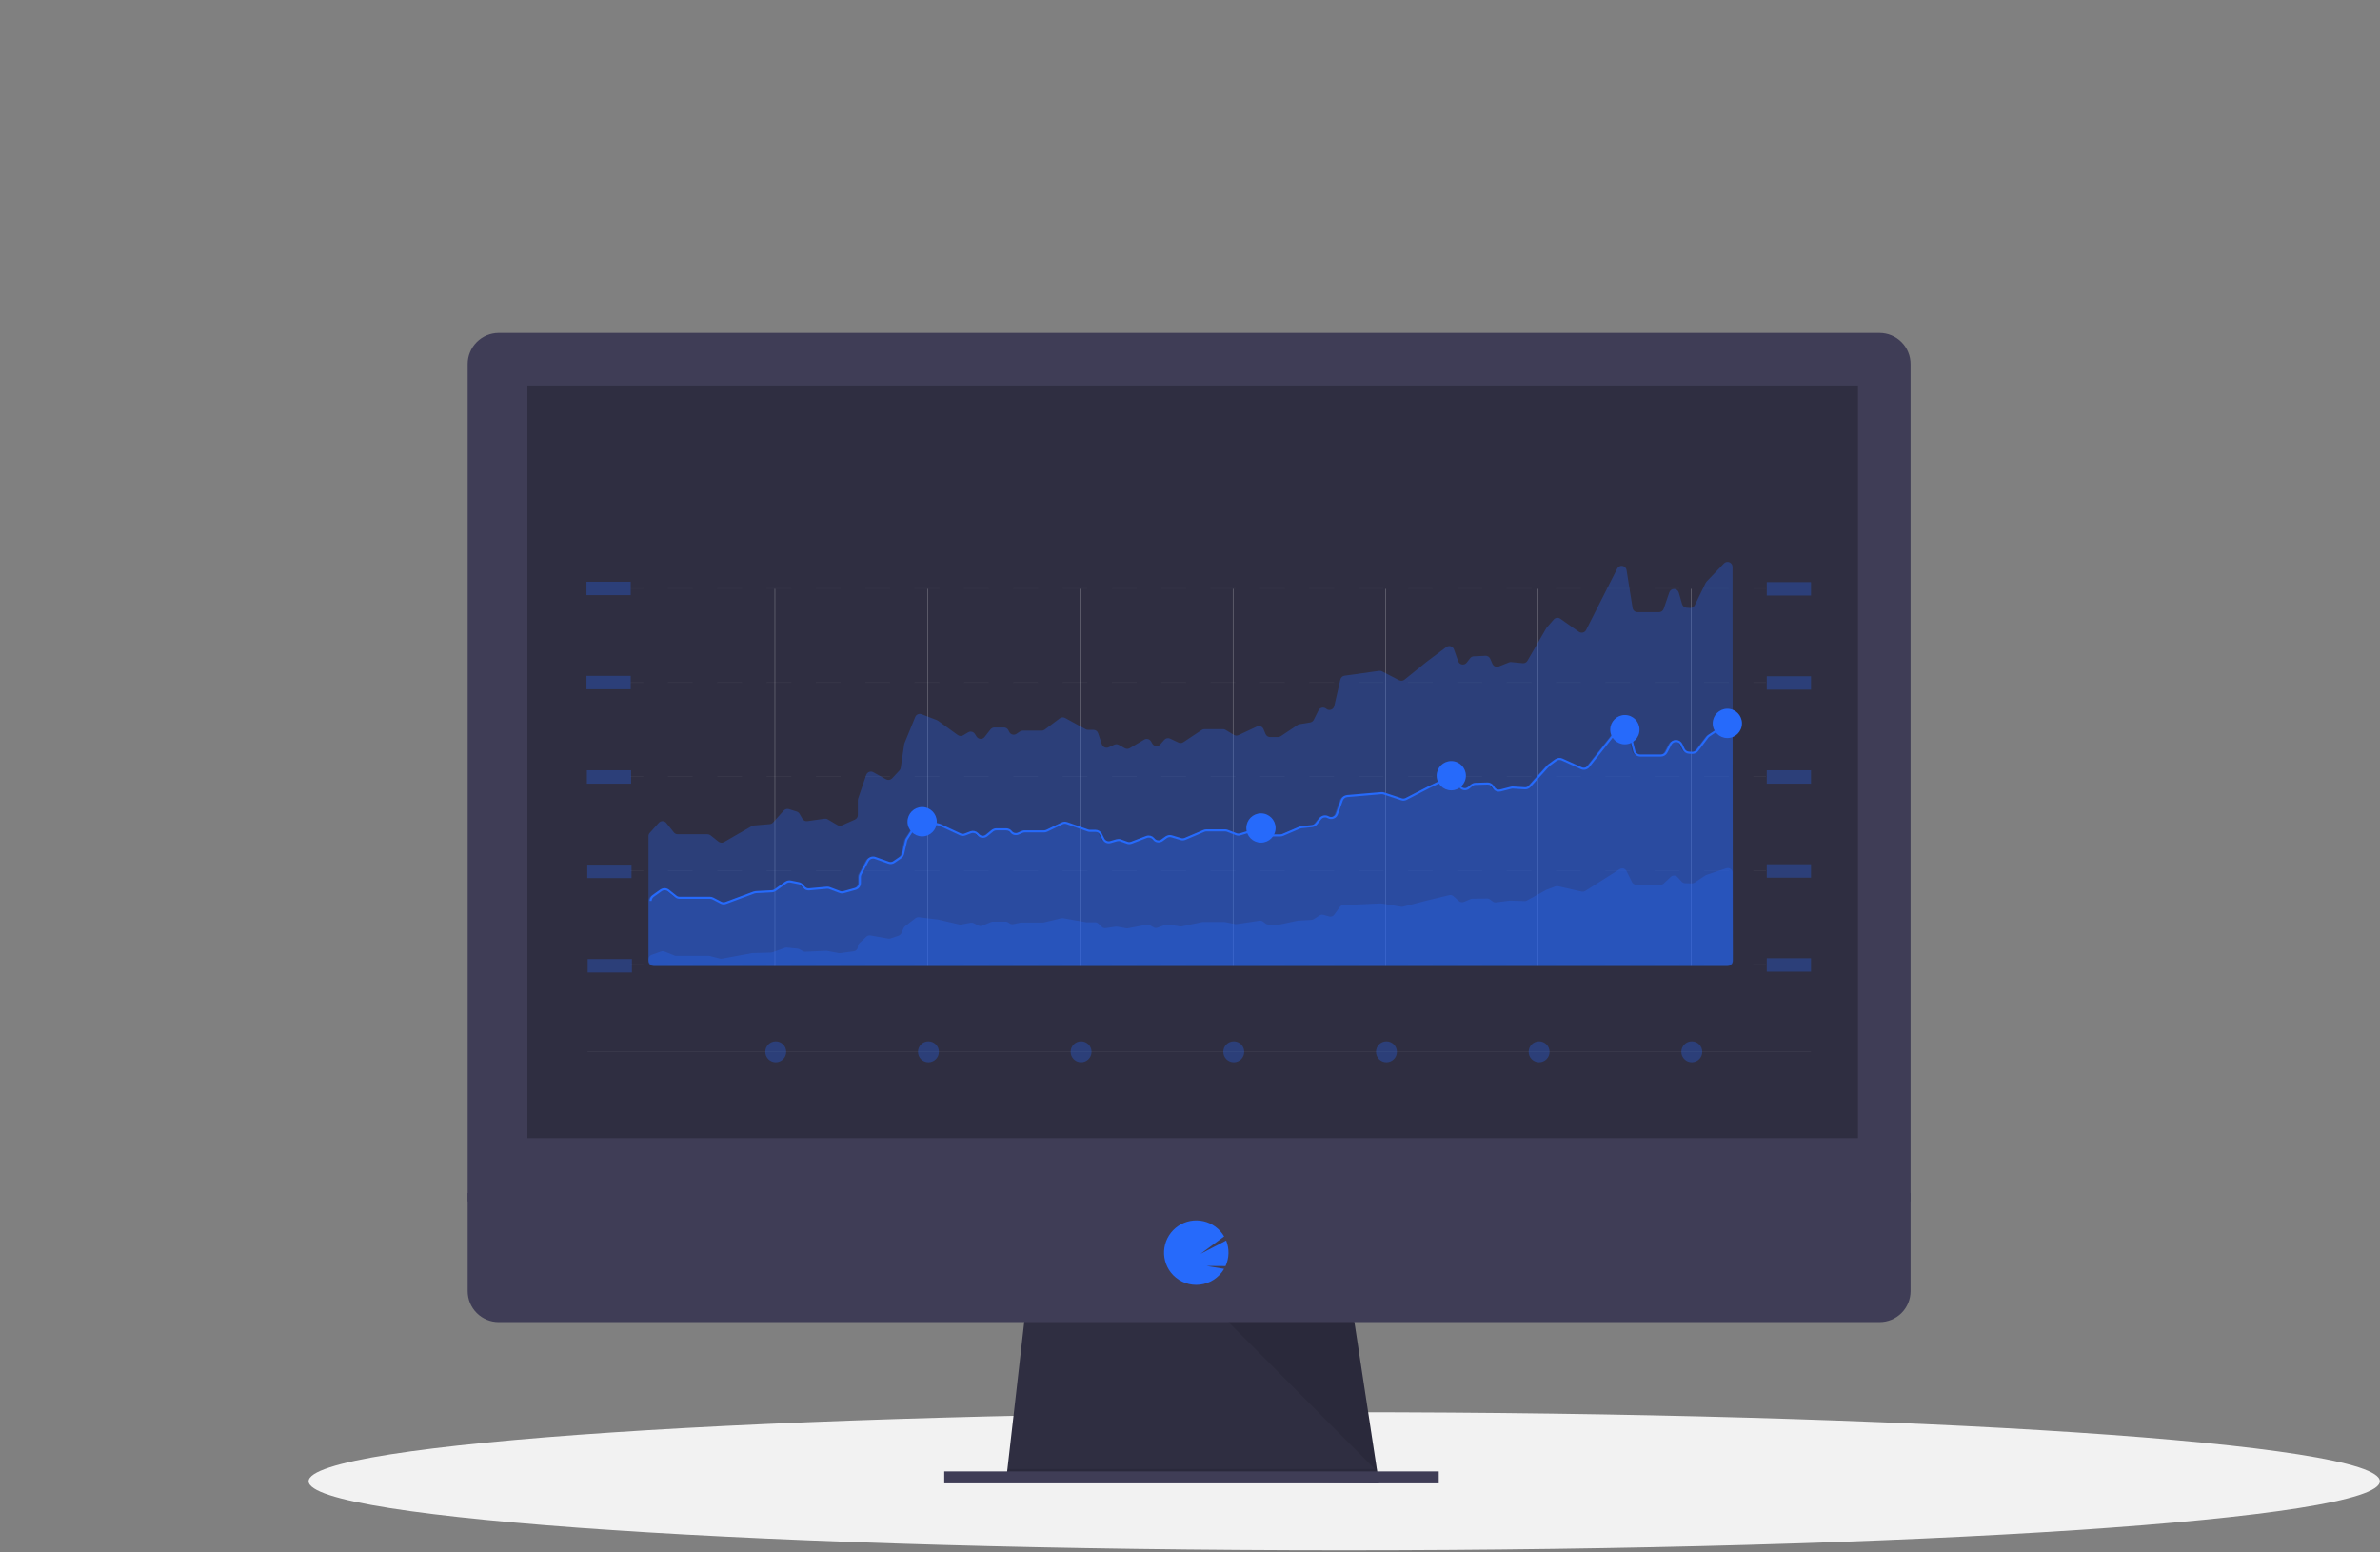 <svg width="1138" height="742" viewBox="0 0 1138 742" fill="none" xmlns="http://www.w3.org/2000/svg">
<rect x="0" y="0" width="1138" height="742" fill="#808080" stroke="none"/>
<g clip-path="url(#clip0)">
<path d="M642.75 741.16C916.23 741.16 1137.93 726.385 1137.93 708.16C1137.93 689.935 916.23 675.16 642.75 675.16C369.27 675.16 147.57 689.935 147.57 708.16C147.57 726.385 369.27 741.16 642.75 741.16Z" fill="#F2F2F2"/>
<path d="M659.38 709.16L481.19 706.88L481.71 702.31L490.33 626.92H646.82L658.33 702.31L659.21 708.02L659.38 709.16Z" fill="#2F2E41"/>
<path opacity="0.1" d="M659.21 708.02H570.28L481.19 706.88L481.71 702.31H658.33L659.21 708.02Z" fill="black"/>
<path d="M687.94 703.45H451.49V709.16H687.94V703.45Z" fill="#3F3D56"/>
<path d="M913.54 174.11C913.549 172.157 913.174 170.222 912.435 168.414C911.696 166.606 910.609 164.962 909.234 163.575C907.86 162.187 906.226 161.084 904.425 160.329C902.625 159.573 900.693 159.179 898.74 159.17H238.42C236.467 159.179 234.535 159.573 232.735 160.329C230.934 161.084 229.3 162.187 227.926 163.575C226.551 164.962 225.464 166.606 224.725 168.414C223.986 170.222 223.611 172.157 223.62 174.11V574.37H913.54V174.11Z" fill="#3F3D56"/>
<path d="M223.62 570.38V617.26C223.62 621.185 225.179 624.95 227.955 627.725C230.73 630.501 234.495 632.06 238.42 632.06H898.74C902.665 632.06 906.43 630.501 909.205 627.725C911.981 624.95 913.54 621.185 913.54 617.26V570.38H223.62Z" fill="#3F3D56"/>
<path d="M888.4 184.3H252.17V544.11H888.4V184.3Z" fill="#2F2E41"/>
<path d="M571.97 614.27C574.306 614.273 576.612 613.744 578.714 612.723C580.815 611.703 582.657 610.218 584.1 608.38C584.541 607.819 584.942 607.227 585.3 606.61L576.84 605.22L585.99 605.29C586.866 603.38 587.344 601.312 587.395 599.211C587.447 597.11 587.071 595.021 586.29 593.07L574.01 599.44L585.33 591.12C584.267 589.293 582.839 587.703 581.136 586.451C579.433 585.199 577.49 584.31 575.429 583.84C573.368 583.37 571.232 583.329 569.154 583.719C567.076 584.11 565.101 584.923 563.351 586.109C561.601 587.295 560.113 588.828 558.981 590.613C557.848 592.399 557.095 594.398 556.768 596.486C556.44 598.575 556.546 600.708 557.078 602.754C557.61 604.801 558.557 606.715 559.86 608.38V608.38C561.301 610.215 563.139 611.699 565.237 612.719C567.335 613.739 569.637 614.27 571.97 614.27Z" fill="#266AFB"/>
<path opacity="0.1" d="M587.42 632.06L658.51 703.45L647.6 632.06H587.42Z" fill="black"/>
<path opacity="0.3" d="M301.58 323.11H280.43V329.53H301.58V323.11Z" fill="#266AFB"/>
<path opacity="0.3" d="M865.93 323.3H844.78V329.72H865.93V323.3Z" fill="#266AFB"/>
<path opacity="0.3" d="M301.77 368.24H280.62V374.66H301.77V368.24Z" fill="#266AFB"/>
<path opacity="0.3" d="M301.96 413.37H280.81V419.79H301.96V413.37Z" fill="#266AFB"/>
<path opacity="0.3" d="M302.15 458.49H281V464.91H302.15V458.49Z" fill="#266AFB"/>
<g opacity="0.2">
<path opacity="0.2" d="M307.58 326.2H301.58V326.45H307.58V326.2Z" fill="#F2F2F2"/>
<path opacity="0.2" d="M826.61 326.45H814.82V326.2H826.61V326.45ZM803.02 326.45H791.23V326.2H803.02V326.45ZM779.43 326.45H767.63V326.2H779.43V326.45ZM755.84 326.45H744.04V326.2H755.84V326.45ZM732.25 326.45H720.45V326.2H732.25V326.45ZM708.65 326.45H696.86V326.2H708.65V326.45ZM685.06 326.45H673.26V326.2H685.06V326.45ZM661.47 326.45H649.67V326.2H661.47V326.45ZM637.88 326.45H626.08V326.2H637.88V326.45ZM614.28 326.45H602.49V326.2H614.28V326.45ZM590.69 326.45H578.89V326.2H590.69V326.45ZM567.1 326.45H555.3V326.2H567.1V326.45ZM543.51 326.45H531.71V326.2H543.51V326.45ZM519.91 326.45H508.12V326.2H519.91V326.45ZM496.32 326.45H484.53V326.2H496.32V326.45ZM472.73 326.45H460.97V326.2H472.77L472.73 326.45ZM449.14 326.45H437.34V326.2H449.14V326.45ZM425.54 326.45H413.75V326.2H425.54V326.45ZM401.95 326.45H390.16V326.2H401.97L401.95 326.45ZM378.36 326.45H366.56V326.2H378.36V326.45ZM354.77 326.45H342.97V326.2H354.77V326.45ZM331.17 326.45H319.38V326.2H331.17V326.45Z" fill="#F2F2F2"/>
<path opacity="0.2" d="M844.41 326.2H838.41V326.45H844.41V326.2Z" fill="#F2F2F2"/>
<path opacity="0.2" d="M307.58 326.2H301.58V326.45H307.58V326.2Z" fill="#F2F2F2"/>
<path opacity="0.2" d="M826.61 326.45H814.82V326.2H826.61V326.45ZM803.02 326.45H791.23V326.2H803.02V326.45ZM779.43 326.45H767.63V326.2H779.43V326.45ZM755.84 326.45H744.04V326.2H755.84V326.45ZM732.25 326.45H720.45V326.2H732.25V326.45ZM708.65 326.45H696.86V326.2H708.65V326.45ZM685.06 326.45H673.26V326.2H685.06V326.45ZM661.47 326.45H649.67V326.2H661.47V326.45ZM637.88 326.45H626.08V326.2H637.88V326.45ZM614.28 326.45H602.49V326.2H614.28V326.45ZM590.69 326.45H578.89V326.2H590.69V326.45ZM567.1 326.45H555.3V326.2H567.1V326.45ZM543.51 326.45H531.71V326.2H543.51V326.45ZM519.91 326.45H508.12V326.2H519.91V326.45ZM496.32 326.45H484.53V326.2H496.32V326.45ZM472.73 326.45H460.97V326.2H472.77L472.73 326.45ZM449.14 326.45H437.34V326.2H449.14V326.45ZM425.54 326.45H413.75V326.2H425.54V326.45ZM401.95 326.45H390.16V326.2H401.97L401.95 326.45ZM378.36 326.45H366.56V326.2H378.36V326.45ZM354.77 326.45H342.97V326.2H354.77V326.45ZM331.17 326.45H319.38V326.2H331.17V326.45Z" fill="#F2F2F2"/>
<path opacity="0.2" d="M844.41 326.2H838.41V326.45H844.41V326.2Z" fill="#F2F2F2"/>
</g>
<path opacity="0.3" d="M301.58 278.11H280.43V284.53H301.58V278.11Z" fill="#266AFB"/>
<path opacity="0.3" d="M865.93 278.3H844.78V284.72H865.93V278.3Z" fill="#266AFB"/>
<g opacity="0.2">
<path opacity="0.2" d="M307.58 281.2H301.58V281.45H307.58V281.2Z" fill="#F2F2F2"/>
<path opacity="0.2" d="M826.61 281.45H814.82V281.2H826.61V281.45ZM803.02 281.45H791.23V281.2H803.02V281.45ZM779.43 281.45H767.63V281.2H779.43V281.45ZM755.84 281.45H744.04V281.2H755.84V281.45ZM732.25 281.45H720.45V281.2H732.25V281.45ZM708.65 281.45H696.86V281.2H708.65V281.45ZM685.06 281.45H673.26V281.2H685.06V281.45ZM661.47 281.45H649.67V281.2H661.47V281.45ZM637.88 281.45H626.08V281.2H637.88V281.45ZM614.28 281.45H602.49V281.2H614.28V281.45ZM590.69 281.45H578.89V281.2H590.69V281.45ZM567.1 281.45H555.3V281.2H567.1V281.45ZM543.51 281.45H531.71V281.2H543.51V281.45ZM519.91 281.45H508.12V281.2H519.91V281.45ZM496.32 281.45H484.53V281.2H496.32V281.45ZM472.73 281.45H460.97V281.2H472.77L472.73 281.45ZM449.14 281.45H437.34V281.2H449.14V281.45ZM425.54 281.45H413.75V281.2H425.54V281.45ZM401.95 281.45H390.16V281.2H401.97L401.95 281.45ZM378.36 281.45H366.56V281.2H378.36V281.45ZM354.77 281.45H342.97V281.2H354.77V281.45ZM331.17 281.45H319.38V281.2H331.17V281.45Z" fill="#F2F2F2"/>
<path opacity="0.2" d="M844.41 281.2H838.41V281.45H844.41V281.2Z" fill="#F2F2F2"/>
</g>
<path opacity="0.3" d="M865.93 368.24H844.78V374.66H865.93V368.24Z" fill="#266AFB"/>
<g opacity="0.2">
<path opacity="0.2" d="M307.58 371.14H301.58V371.39H307.58V371.14Z" fill="#F2F2F2"/>
<path opacity="0.2" d="M826.61 371.38H814.82V371.13H826.61V371.38ZM803.02 371.38H791.23V371.13H803.02V371.38ZM779.43 371.38H767.63V371.13H779.43V371.38ZM755.84 371.38H744.04V371.13H755.84V371.38ZM732.25 371.38H720.45V371.13H732.25V371.38ZM708.65 371.38H696.86V371.13H708.65V371.38ZM685.06 371.38H673.26V371.13H685.06V371.38ZM661.47 371.38H649.67V371.13H661.47V371.38ZM637.88 371.38H626.08V371.13H637.88V371.38ZM614.28 371.38H602.49V371.13H614.28V371.38ZM590.69 371.38H578.89V371.13H590.69V371.38ZM567.1 371.38H555.3V371.13H567.1V371.38ZM543.51 371.38H531.71V371.13H543.51V371.38ZM519.91 371.38H508.12V371.13H519.91V371.38ZM496.32 371.38H484.53V371.13H496.32V371.38ZM472.73 371.38H460.97V371.13H472.77L472.73 371.38ZM449.14 371.38H437.34V371.13H449.14V371.38ZM425.54 371.38H413.75V371.13H425.54V371.38ZM401.95 371.38H390.16V371.13H401.97L401.95 371.38ZM378.36 371.38H366.56V371.13H378.36V371.38ZM354.77 371.38H342.97V371.13H354.77V371.38ZM331.17 371.38H319.38V371.13H331.17V371.38Z" fill="#F2F2F2"/>
<path opacity="0.2" d="M844.41 371.14H838.41V371.39H844.41V371.14Z" fill="#F2F2F2"/>
<path opacity="0.2" d="M307.58 371.14H301.58V371.39H307.58V371.14Z" fill="#F2F2F2"/>
<path opacity="0.2" d="M826.61 371.38H814.82V371.13H826.61V371.38ZM803.02 371.38H791.23V371.13H803.02V371.38ZM779.43 371.38H767.63V371.13H779.43V371.38ZM755.84 371.38H744.04V371.13H755.84V371.38ZM732.25 371.38H720.45V371.13H732.25V371.38ZM708.65 371.38H696.86V371.13H708.65V371.38ZM685.06 371.38H673.26V371.13H685.06V371.38ZM661.47 371.38H649.67V371.13H661.47V371.38ZM637.88 371.38H626.08V371.13H637.88V371.38ZM614.28 371.38H602.49V371.13H614.28V371.38ZM590.69 371.38H578.89V371.13H590.69V371.38ZM567.1 371.38H555.3V371.13H567.1V371.38ZM543.51 371.38H531.71V371.13H543.51V371.38ZM519.91 371.38H508.12V371.13H519.91V371.38ZM496.32 371.38H484.53V371.13H496.32V371.38ZM472.73 371.38H460.97V371.13H472.77L472.73 371.38ZM449.14 371.38H437.34V371.13H449.14V371.38ZM425.54 371.38H413.75V371.13H425.54V371.38ZM401.95 371.38H390.16V371.13H401.97L401.95 371.38ZM378.36 371.38H366.56V371.13H378.36V371.38ZM354.77 371.38H342.97V371.13H354.77V371.38ZM331.17 371.38H319.38V371.13H331.17V371.38Z" fill="#F2F2F2"/>
<path opacity="0.2" d="M844.41 371.14H838.41V371.39H844.41V371.14Z" fill="#F2F2F2"/>
</g>
<path opacity="0.3" d="M865.93 413.18H844.78V419.6H865.93V413.18Z" fill="#266AFB"/>
<g opacity="0.2">
<path opacity="0.2" d="M307.58 416.07H301.58V416.32H307.58V416.07Z" fill="#F2F2F2"/>
<path opacity="0.2" d="M826.61 416.32H814.82V416.07H826.61V416.32ZM803.02 416.32H791.23V416.07H803.02V416.32ZM779.43 416.32H767.63V416.07H779.43V416.32ZM755.84 416.32H744.04V416.07H755.84V416.32ZM732.25 416.32H720.45V416.07H732.25V416.32ZM708.65 416.32H696.86V416.07H708.65V416.32ZM685.06 416.32H673.26V416.07H685.06V416.32ZM661.47 416.32H649.67V416.07H661.47V416.32ZM637.88 416.32H626.08V416.07H637.88V416.32ZM614.28 416.32H602.49V416.07H614.28V416.32ZM590.69 416.32H578.89V416.07H590.69V416.32ZM567.1 416.32H555.3V416.07H567.1V416.32ZM543.51 416.32H531.71V416.07H543.51V416.32ZM519.91 416.32H508.12V416.07H519.91V416.32ZM496.32 416.32H484.53V416.07H496.32V416.32ZM472.73 416.32H460.97V416.07H472.77L472.73 416.32ZM449.14 416.32H437.34V416.07H449.14V416.32ZM425.54 416.32H413.75V416.07H425.54V416.32ZM401.95 416.32H390.16V416.07H401.97L401.95 416.32ZM378.36 416.32H366.56V416.07H378.36V416.32ZM354.77 416.32H342.97V416.07H354.77V416.32ZM331.17 416.32H319.38V416.07H331.17V416.32Z" fill="#F2F2F2"/>
<path opacity="0.2" d="M844.41 416.07H838.41V416.32H844.41V416.07Z" fill="#F2F2F2"/>
<path opacity="0.2" d="M307.58 416.07H301.58V416.32H307.58V416.07Z" fill="#F2F2F2"/>
<path opacity="0.2" d="M826.61 416.32H814.82V416.07H826.61V416.32ZM803.02 416.32H791.23V416.07H803.02V416.32ZM779.43 416.32H767.63V416.07H779.43V416.32ZM755.84 416.32H744.04V416.07H755.84V416.32ZM732.25 416.32H720.45V416.07H732.25V416.32ZM708.65 416.32H696.86V416.07H708.65V416.32ZM685.06 416.32H673.26V416.07H685.06V416.32ZM661.47 416.32H649.67V416.07H661.47V416.32ZM637.88 416.32H626.08V416.07H637.88V416.32ZM614.28 416.32H602.49V416.07H614.28V416.32ZM590.69 416.32H578.89V416.07H590.69V416.32ZM567.1 416.32H555.3V416.07H567.1V416.32ZM543.51 416.32H531.71V416.07H543.51V416.32ZM519.91 416.32H508.12V416.07H519.91V416.32ZM496.32 416.32H484.53V416.07H496.32V416.32ZM472.73 416.32H460.97V416.07H472.77L472.73 416.32ZM449.14 416.32H437.34V416.07H449.14V416.32ZM425.54 416.32H413.75V416.07H425.54V416.32ZM401.95 416.32H390.16V416.07H401.97L401.95 416.32ZM378.36 416.32H366.56V416.07H378.36V416.32ZM354.77 416.32H342.97V416.07H354.77V416.32ZM331.17 416.32H319.38V416.07H331.17V416.32Z" fill="#F2F2F2"/>
<path opacity="0.2" d="M844.41 416.07H838.41V416.32H844.41V416.07Z" fill="#F2F2F2"/>
</g>
<path opacity="0.3" d="M865.93 458.11H844.78V464.53H865.93V458.11Z" fill="#266AFB"/>
<g opacity="0.2">
<path opacity="0.2" d="M307.58 461.01H301.58V461.26H307.58V461.01Z" fill="#F2F2F2"/>
<path opacity="0.2" d="M826.61 461.26H814.82V461.01H826.61V461.26ZM803.02 461.26H791.23V461.01H803.02V461.26ZM779.43 461.26H767.63V461.01H779.43V461.26ZM755.84 461.26H744.04V461.01H755.84V461.26ZM732.25 461.26H720.45V461.01H732.25V461.26ZM708.65 461.26H696.86V461.01H708.65V461.26ZM685.06 461.26H673.26V461.01H685.06V461.26ZM661.47 461.26H649.67V461.01H661.47V461.26ZM637.88 461.26H626.08V461.01H637.88V461.26ZM614.28 461.26H602.49V461.01H614.28V461.26ZM590.69 461.26H578.89V461.01H590.69V461.26ZM567.1 461.26H555.3V461.01H567.1V461.26ZM543.51 461.26H531.71V461.01H543.51V461.26ZM519.91 461.26H508.12V461.01H519.91V461.26ZM496.32 461.26H484.53V461.01H496.32V461.26ZM472.73 461.26H460.97V461.01H472.77L472.73 461.26ZM449.14 461.26H437.34V461.01H449.14V461.26ZM425.54 461.26H413.75V461.01H425.54V461.26ZM401.95 461.26H390.16V461.01H401.97L401.95 461.26ZM378.36 461.26H366.56V461.01H378.36V461.26ZM354.77 461.26H342.97V461.01H354.77V461.26ZM331.17 461.26H319.38V461.01H331.17V461.26Z" fill="#F2F2F2"/>
<path opacity="0.2" d="M844.41 461.01H838.41V461.26H844.41V461.01Z" fill="#F2F2F2"/>
<path opacity="0.2" d="M307.58 461.01H301.58V461.26H307.58V461.01Z" fill="#F2F2F2"/>
<path opacity="0.2" d="M826.61 461.26H814.82V461.01H826.61V461.26ZM803.02 461.26H791.23V461.01H803.02V461.26ZM779.43 461.26H767.63V461.01H779.43V461.26ZM755.84 461.26H744.04V461.01H755.84V461.26ZM732.25 461.26H720.45V461.01H732.25V461.26ZM708.65 461.26H696.86V461.01H708.65V461.26ZM685.06 461.26H673.26V461.01H685.06V461.26ZM661.47 461.26H649.67V461.01H661.47V461.26ZM637.88 461.26H626.08V461.01H637.88V461.26ZM614.28 461.26H602.49V461.01H614.28V461.26ZM590.69 461.26H578.89V461.01H590.69V461.26ZM567.1 461.26H555.3V461.01H567.1V461.26ZM543.51 461.26H531.71V461.01H543.51V461.26ZM519.91 461.26H508.12V461.01H519.91V461.26ZM496.32 461.26H484.53V461.01H496.32V461.26ZM472.73 461.26H460.97V461.01H472.77L472.73 461.26ZM449.14 461.26H437.34V461.01H449.14V461.26ZM425.54 461.26H413.75V461.01H425.54V461.26ZM401.95 461.26H390.16V461.01H401.97L401.95 461.26ZM378.36 461.26H366.56V461.01H378.36V461.26ZM354.77 461.26H342.97V461.01H354.77V461.26ZM331.17 461.26H319.38V461.01H331.17V461.26Z" fill="#F2F2F2"/>
<path opacity="0.2" d="M844.41 461.01H838.41V461.26H844.41V461.01Z" fill="#F2F2F2"/>
</g>
<path d="M370.53 281.51V461.7" stroke="#F2F2F2" stroke-width="0.1" stroke-miterlimit="10"/>
<path d="M443.53 281.51V461.7" stroke="#F2F2F2" stroke-width="0.1" stroke-miterlimit="10"/>
<path d="M516.53 281.51V461.7" stroke="#F2F2F2" stroke-width="0.1" stroke-miterlimit="10"/>
<path d="M589.53 281.51V461.7" stroke="#F2F2F2" stroke-width="0.1" stroke-miterlimit="10"/>
<path d="M662.53 281.51V461.7" stroke="#F2F2F2" stroke-width="0.1" stroke-miterlimit="10"/>
<path d="M735.53 281.51V461.7" stroke="#F2F2F2" stroke-width="0.1" stroke-miterlimit="10"/>
<path d="M808.53 281.51V461.7" stroke="#F2F2F2" stroke-width="0.1" stroke-miterlimit="10"/>
<path opacity="0.3" d="M824.32 269.35L815.97 278.05C815.801 278.232 815.66 278.437 815.55 278.66L810.37 289.33C810.164 289.759 809.833 290.115 809.421 290.352C809.009 290.59 808.534 290.697 808.06 290.66L806.4 290.53C805.918 290.496 805.458 290.314 805.083 290.01C804.707 289.706 804.434 289.294 804.3 288.83L802.7 283.29C802.56 282.805 802.27 282.378 801.871 282.07C801.471 281.762 800.984 281.589 800.48 281.577C799.976 281.565 799.481 281.714 799.068 282.002C798.654 282.29 798.343 282.703 798.18 283.18L795.49 291.06C795.331 291.53 795.028 291.939 794.624 292.227C794.221 292.516 793.736 292.671 793.24 292.67H782.97C782.406 292.668 781.862 292.465 781.433 292.099C781.005 291.733 780.72 291.226 780.63 290.67L777.73 272.52C777.653 272.024 777.42 271.565 777.065 271.209C776.71 270.853 776.252 270.62 775.756 270.542C775.259 270.464 774.751 270.546 774.304 270.776C773.858 271.005 773.495 271.371 773.27 271.82L758.4 301.17C758.247 301.474 758.03 301.741 757.764 301.954C757.498 302.166 757.189 302.319 756.859 302.401C756.529 302.484 756.185 302.494 755.85 302.432C755.516 302.37 755.198 302.236 754.92 302.04L746.08 295.8C745.598 295.461 745.007 295.313 744.422 295.383C743.837 295.453 743.299 295.737 742.91 296.18L739.56 300.05C739.461 300.164 739.374 300.288 739.3 300.42L730.36 315.89C730.133 316.286 729.796 316.608 729.389 316.816C728.983 317.024 728.524 317.109 728.07 317.06L722.62 316.52C722.239 316.483 721.855 316.538 721.5 316.68L716.62 318.63C716.055 318.843 715.43 318.833 714.872 318.6C714.314 318.368 713.867 317.931 713.62 317.38L712.55 314.93C712.357 314.491 712.036 314.121 711.629 313.868C711.223 313.614 710.749 313.49 710.27 313.51L704.69 313.77C704.345 313.785 704.007 313.876 703.701 314.036C703.395 314.197 703.128 314.424 702.92 314.7L701.34 316.76C701.08 317.1 700.733 317.363 700.336 317.521C699.938 317.68 699.505 317.728 699.083 317.66C698.661 317.592 698.264 317.411 697.936 317.137C697.608 316.862 697.361 316.504 697.22 316.1L695.22 310.45C695.097 310.098 694.892 309.781 694.623 309.523C694.354 309.266 694.028 309.075 693.672 308.967C693.315 308.859 692.938 308.836 692.571 308.901C692.204 308.966 691.858 309.116 691.56 309.34L682.06 316.46L671.56 324.93C671.201 325.218 670.766 325.396 670.309 325.442C669.851 325.488 669.389 325.401 668.98 325.19L660.83 320.96C660.393 320.736 659.897 320.652 659.41 320.72L642.9 323.03C642.421 323.095 641.974 323.303 641.616 323.628C641.259 323.953 641.009 324.379 640.9 324.85L637.97 337.58C637.879 337.977 637.686 338.344 637.412 338.645C637.137 338.946 636.79 339.172 636.403 339.299C636.016 339.427 635.602 339.453 635.202 339.374C634.803 339.295 634.43 339.115 634.12 338.85V338.85C633.846 338.616 633.522 338.447 633.173 338.357C632.824 338.266 632.459 338.256 632.105 338.328C631.752 338.399 631.419 338.55 631.132 338.768C630.846 338.987 630.612 339.268 630.45 339.59L628.2 344.1C628.031 344.433 627.787 344.723 627.487 344.945C627.186 345.167 626.838 345.316 626.47 345.38L621.36 346.23C621.031 346.287 620.717 346.413 620.44 346.6L612.39 351.96C612.003 352.22 611.547 352.36 611.08 352.36H607.31C606.847 352.361 606.393 352.226 606.006 351.972C605.618 351.718 605.314 351.355 605.13 350.93L604.13 348.54C604.003 348.25 603.819 347.989 603.589 347.772C603.359 347.554 603.087 347.385 602.791 347.274C602.495 347.163 602.179 347.113 601.863 347.126C601.547 347.139 601.236 347.215 600.95 347.35L592.21 351.44C591.858 351.605 591.47 351.682 591.081 351.663C590.693 351.644 590.314 351.529 589.98 351.33L585.98 348.92C585.611 348.699 585.19 348.582 584.76 348.58H575.93C575.464 348.581 575.008 348.721 574.62 348.98L565.81 354.83C565.471 355.055 565.079 355.189 564.672 355.219C564.266 355.249 563.859 355.173 563.49 355L559.49 353.11C559.024 352.892 558.5 352.832 557.996 352.938C557.493 353.045 557.038 353.312 556.7 353.7L554.8 355.87C554.551 356.157 554.237 356.381 553.884 356.521C553.531 356.661 553.149 356.713 552.771 356.674C552.393 356.635 552.03 356.505 551.713 356.295C551.396 356.086 551.134 355.802 550.95 355.47L550.38 354.47C550.225 354.194 550.017 353.951 549.767 353.757C549.518 353.562 549.231 353.42 548.926 353.338C548.62 353.256 548.301 353.236 547.987 353.279C547.674 353.322 547.372 353.428 547.1 353.59L540.17 357.7C539.811 357.906 539.404 358.015 538.99 358.015C538.576 358.015 538.169 357.906 537.81 357.7L534.95 356.11C534.627 355.928 534.266 355.825 533.896 355.81C533.526 355.794 533.157 355.866 532.82 356.02L530.1 357.26C529.794 357.397 529.463 357.468 529.128 357.469C528.792 357.47 528.461 357.4 528.154 357.264C527.848 357.128 527.573 356.93 527.348 356.681C527.124 356.432 526.954 356.139 526.85 355.82L525.09 350.58C524.94 350.099 524.639 349.679 524.232 349.382C523.825 349.085 523.334 348.926 522.83 348.93H520.27C519.867 348.932 519.471 348.828 519.12 348.63L509.29 343.24C508.89 343.024 508.436 342.927 507.982 342.96C507.528 342.994 507.094 343.157 506.73 343.43L499.52 348.83C499.11 349.137 498.612 349.302 498.1 349.3H489.03C488.563 349.3 488.107 349.44 487.72 349.7L486.02 350.83C485.74 351.017 485.424 351.143 485.092 351.199C484.76 351.254 484.42 351.239 484.094 351.153C483.769 351.066 483.465 350.912 483.204 350.699C482.943 350.487 482.73 350.221 482.58 349.92L482.17 349.11C481.975 348.714 481.674 348.38 481.299 348.147C480.924 347.913 480.491 347.79 480.05 347.79H475.5C475.139 347.791 474.783 347.874 474.458 348.033C474.134 348.193 473.851 348.424 473.63 348.71L470.81 352.32C470.576 352.619 470.274 352.858 469.929 353.016C469.583 353.174 469.205 353.247 468.826 353.229C468.446 353.21 468.077 353.1 467.749 352.909C467.421 352.718 467.143 352.451 466.94 352.13L466.14 350.88C465.81 350.356 465.288 349.983 464.685 349.841C464.083 349.699 463.449 349.799 462.92 350.12L460.58 351.52C460.182 351.758 459.722 351.875 459.259 351.855C458.795 351.836 458.347 351.681 457.97 351.41L448.54 344.58C448.371 344.461 448.19 344.36 448 344.28L440.63 341.45C440.056 341.241 439.424 341.262 438.865 341.508C438.306 341.754 437.864 342.206 437.63 342.77L432.5 355.27C432.426 355.446 432.375 355.631 432.35 355.82L430.69 367.08C430.617 367.556 430.4 367.999 430.07 368.35L426.56 372.12C426.196 372.504 425.715 372.757 425.192 372.839C424.669 372.92 424.134 372.826 423.67 372.57L417.58 369.19C417.277 369.02 416.94 368.919 416.594 368.894C416.248 368.869 415.9 368.92 415.576 369.044C415.251 369.168 414.958 369.362 414.717 369.612C414.476 369.862 414.293 370.161 414.18 370.49L410.32 381.78C410.233 382.027 410.189 382.288 410.19 382.55V389.67C410.189 390.132 410.053 390.583 409.799 390.968C409.545 391.354 409.184 391.657 408.76 391.84L402.57 394.58C402.226 394.728 401.852 394.793 401.478 394.768C401.104 394.744 400.742 394.632 400.42 394.44L395.76 391.7C395.296 391.428 394.753 391.322 394.22 391.4L386.05 392.57C385.583 392.637 385.106 392.562 384.682 392.355C384.258 392.148 383.905 391.819 383.67 391.41L382.29 389.05C381.992 388.541 381.514 388.163 380.95 387.99L377.24 386.83C376.807 386.692 376.344 386.682 375.906 386.801C375.468 386.92 375.074 387.163 374.77 387.5L369.62 393.22C369.214 393.669 368.653 393.947 368.05 394L360.45 394.64C360.098 394.66 359.755 394.763 359.45 394.94L346.2 402.56C345.786 402.795 345.312 402.9 344.838 402.863C344.364 402.825 343.912 402.647 343.54 402.35L339.78 399.35C339.359 399.016 338.838 398.833 338.3 398.83H324.06C323.704 398.831 323.353 398.752 323.033 398.598C322.712 398.444 322.431 398.219 322.21 397.94L318.62 393.46C318.405 393.192 318.134 392.974 317.826 392.822C317.519 392.669 317.182 392.585 316.838 392.575C316.495 392.566 316.153 392.631 315.838 392.767C315.522 392.902 315.24 393.105 315.01 393.36L310.69 398.16C310.299 398.594 310.082 399.156 310.08 399.74V459.38C310.08 460.009 310.33 460.611 310.774 461.056C311.219 461.5 311.821 461.75 312.45 461.75H826.18C826.492 461.75 826.801 461.688 827.089 461.569C827.377 461.449 827.639 461.273 827.859 461.052C828.08 460.831 828.254 460.569 828.372 460.28C828.491 459.991 828.551 459.682 828.55 459.37L828.41 271.04C828.417 270.563 828.28 270.095 828.018 269.697C827.756 269.298 827.38 268.988 826.939 268.805C826.498 268.623 826.013 268.578 825.546 268.675C825.079 268.772 824.652 269.007 824.32 269.35V269.35Z" fill="#266AFB"/>
<path opacity="0.3" d="M823.86 346.58L816.12 351.74C815.848 351.923 815.609 352.149 815.41 352.41L810.6 358.76C810.308 359.136 809.931 359.438 809.5 359.639C809.069 359.841 808.596 359.937 808.12 359.92L806.55 359.84C806.011 359.813 805.49 359.638 805.044 359.335C804.597 359.032 804.243 358.611 804.02 358.12L803.02 355.99C802.797 355.49 802.437 355.062 801.982 354.757C801.527 354.451 800.996 354.28 800.448 354.262C799.901 354.244 799.359 354.381 798.885 354.656C798.412 354.932 798.025 355.335 797.77 355.82L795.77 359.65C795.52 360.12 795.147 360.512 794.691 360.786C794.234 361.059 793.712 361.202 793.18 361.2H783.26C782.606 361.203 781.97 360.985 781.455 360.583C780.94 360.18 780.575 359.615 780.42 358.98L778.04 349.45C777.908 348.919 777.629 348.435 777.236 348.054C776.843 347.674 776.351 347.41 775.816 347.295C775.28 347.179 774.724 347.216 774.208 347.401C773.693 347.585 773.24 347.911 772.9 348.34L758.6 366.42C758.197 366.934 757.632 367.297 756.997 367.452C756.362 367.606 755.694 367.542 755.1 367.27L745.91 363.12C745.429 362.895 744.895 362.805 744.367 362.859C743.839 362.914 743.335 363.111 742.91 363.43L739.62 365.86C739.463 365.977 739.318 366.112 739.19 366.26L730.51 375.87C730.218 376.205 729.854 376.468 729.445 376.642C729.036 376.815 728.593 376.893 728.15 376.87L722.48 376.51C722.171 376.491 721.861 376.518 721.56 376.59L716.45 377.9C715.867 378.052 715.252 378.02 714.688 377.809C714.124 377.598 713.639 377.217 713.3 376.72L712.72 375.86C712.443 375.456 712.069 375.128 711.632 374.906C711.195 374.685 710.71 374.576 710.22 374.59L704.52 374.76C703.862 374.771 703.229 375.011 702.73 375.44L701.33 376.61C700.998 376.888 700.609 377.09 700.191 377.2C699.772 377.31 699.334 377.326 698.909 377.246C698.483 377.167 698.081 376.994 697.73 376.741C697.379 376.487 697.089 376.159 696.88 375.78L695.4 373.1C695.039 372.445 694.442 371.953 693.729 371.724C693.017 371.495 692.245 371.547 691.57 371.87L681.98 376.48L671.37 381.96C671.024 382.138 670.645 382.245 670.257 382.274C669.869 382.303 669.479 382.254 669.11 382.13L660.66 379.33C660.28 379.205 659.879 379.157 659.48 379.19L643.12 380.58C642.565 380.637 642.037 380.848 641.595 381.189C641.154 381.53 640.816 381.988 640.62 382.51L638.25 389.13C638.107 389.528 637.879 389.89 637.583 390.191C637.287 390.493 636.929 390.727 636.533 390.877C636.138 391.027 635.715 391.09 635.293 391.061C634.872 391.032 634.461 390.912 634.09 390.71L633.99 390.66C633.383 390.323 632.675 390.215 631.994 390.354C631.314 390.493 630.706 390.871 630.28 391.42L628.42 393.8C627.926 394.42 627.207 394.819 626.42 394.91L621.3 395.46C621.011 395.489 620.728 395.56 620.46 395.67L612.35 399.14C611.985 399.29 611.595 399.368 611.2 399.37H607.3C606.823 399.37 606.353 399.253 605.931 399.03C605.51 398.807 605.149 398.484 604.88 398.09L604.32 397.27C603.969 396.757 603.464 396.37 602.878 396.163C602.292 395.956 601.655 395.941 601.06 396.12L591.97 398.87C591.346 399.058 590.678 399.033 590.07 398.8L585.85 397.18C585.531 397.054 585.193 396.987 584.85 396.98H575.79C575.397 396.979 575.009 397.061 574.65 397.22L565.65 401.04C565.018 401.313 564.309 401.352 563.65 401.15L559.2 399.82C558.767 399.691 558.309 399.663 557.864 399.739C557.418 399.816 556.996 399.994 556.63 400.26L554.68 401.69C554.09 402.122 553.359 402.317 552.632 402.238C551.904 402.158 551.233 401.809 550.75 401.26L550.46 400.93C550.067 400.481 549.546 400.163 548.967 400.018C548.388 399.873 547.778 399.909 547.22 400.12L539.97 402.89C539.324 403.125 538.616 403.125 537.97 402.89L534.79 401.75C534.209 401.549 533.581 401.532 532.99 401.7L529.99 402.57C529.333 402.759 528.631 402.713 528.004 402.439C527.378 402.165 526.867 401.681 526.56 401.07L525.44 398.82C525.196 398.334 524.822 397.925 524.359 397.639C523.897 397.353 523.364 397.201 522.82 397.2H520.22C519.88 397.206 519.541 397.152 519.22 397.04L509.13 393.5C508.767 393.37 508.383 393.314 507.998 393.335C507.613 393.355 507.237 393.452 506.89 393.62L499.52 397.16C499.123 397.348 498.689 397.447 498.25 397.45H488.94C488.545 397.452 488.155 397.53 487.79 397.68L485.89 398.5C485.296 398.752 484.635 398.802 484.009 398.641C483.384 398.48 482.829 398.118 482.43 397.61V397.61C482.157 397.258 481.807 396.973 481.406 396.777C481.006 396.581 480.566 396.48 480.12 396.48H475.42C474.742 396.479 474.085 396.712 473.56 397.14L470.83 399.38C470.269 399.845 469.554 400.082 468.826 400.045C468.098 400.008 467.411 399.699 466.9 399.18L466.28 398.56C465.879 398.157 465.37 397.879 464.815 397.76C464.259 397.641 463.68 397.686 463.15 397.89L460.43 398.94C459.686 399.217 458.863 399.189 458.14 398.86L448.57 394.42C448.401 394.339 448.223 394.279 448.04 394.24L440.53 392.39C439.938 392.242 439.314 392.284 438.747 392.51C438.18 392.736 437.698 393.135 437.37 393.65L432.65 401.01C432.469 401.293 432.338 401.604 432.26 401.93L430.83 408.18C430.659 408.894 430.232 409.52 429.63 409.94L426.51 412.08C426.13 412.342 425.694 412.509 425.236 412.568C424.779 412.627 424.314 412.577 423.88 412.42L417.46 410.14C416.789 409.903 416.054 409.918 415.394 410.183C414.733 410.448 414.191 410.945 413.87 411.58L410.49 417.9C410.268 418.326 410.151 418.799 410.15 419.28V422.13C410.147 422.77 409.936 423.392 409.548 423.901C409.16 424.41 408.616 424.778 408 424.95L402.38 426.51C401.784 426.679 401.149 426.651 400.57 426.43L395.67 424.58C395.256 424.421 394.811 424.359 394.37 424.4L385.92 425.17C385.47 425.214 385.015 425.151 384.594 424.988C384.172 424.825 383.794 424.565 383.49 424.23L382.49 423.12C382.074 422.653 381.515 422.337 380.9 422.22L377.05 421.44C376.656 421.365 376.252 421.37 375.86 421.454C375.469 421.539 375.098 421.7 374.77 421.93L369.7 425.54C369.246 425.859 368.713 426.046 368.16 426.08L360.39 426.49C360.096 426.508 359.807 426.569 359.53 426.67L346.04 431.67C345.662 431.813 345.258 431.875 344.855 431.851C344.452 431.827 344.058 431.717 343.7 431.53L339.8 429.53C339.388 429.32 338.932 429.21 338.47 429.21H323.97C323.3 429.21 322.651 428.981 322.13 428.56L318.62 425.75C318.123 425.352 317.509 425.126 316.872 425.108C316.235 425.09 315.609 425.281 315.09 425.65L311.33 428.33C310.95 428.602 310.64 428.961 310.426 429.376C310.212 429.792 310.1 430.253 310.1 430.72V458.83C310.1 459.607 310.409 460.352 310.958 460.902C311.508 461.451 312.253 461.76 313.03 461.76H825.62C826.397 461.76 827.142 461.451 827.692 460.902C828.241 460.352 828.55 459.607 828.55 458.83L828.41 349.06C828.417 348.527 828.279 348.002 828.009 347.542C827.74 347.082 827.351 346.704 826.882 346.449C826.414 346.193 825.886 346.071 825.353 346.094C824.82 346.117 824.304 346.285 823.86 346.58V346.58Z" fill="#266AFB"/>
<path d="M825.93 352.84C829.796 352.84 832.93 349.706 832.93 345.84C832.93 341.974 829.796 338.84 825.93 338.84C822.064 338.84 818.93 341.974 818.93 345.84C818.93 349.706 822.064 352.84 825.93 352.84Z" fill="#266AFB"/>
<path opacity="0.3" d="M825.48 415.09L815.97 418.26C815.788 418.323 815.613 418.407 815.45 418.51L810.23 421.96C809.85 422.208 809.403 422.334 808.95 422.32L805.7 422.24C805.398 422.234 805.1 422.166 804.825 422.04C804.549 421.915 804.303 421.734 804.1 421.51L802.1 419.31C801.901 419.09 801.661 418.912 801.392 418.787C801.124 418.661 800.833 418.59 800.537 418.578C800.241 418.566 799.946 418.613 799.668 418.716C799.39 418.819 799.136 418.977 798.92 419.18L795.55 422.34C795.141 422.731 794.596 422.95 794.03 422.95H782.35C781.934 422.953 781.525 422.838 781.171 422.618C780.817 422.399 780.533 422.084 780.35 421.71L777.68 416.38C777.541 416.102 777.345 415.856 777.105 415.658C776.865 415.46 776.586 415.315 776.287 415.231C775.988 415.147 775.674 415.127 775.366 415.172C775.058 415.216 774.763 415.325 774.5 415.49L757.97 425.96C757.47 426.273 756.866 426.377 756.29 426.25L744.97 423.7C744.551 423.601 744.113 423.629 743.71 423.78L739.58 425.31C739.471 425.344 739.367 425.391 739.27 425.45L730.14 430.51C729.788 430.702 729.391 430.799 728.99 430.79L722.23 430.57C722.114 430.56 721.996 430.56 721.88 430.57L715.38 431.4C714.814 431.469 714.243 431.323 713.78 430.99L712.46 429.99C712.07 429.702 711.595 429.551 711.11 429.56L703.98 429.66C703.695 429.66 703.412 429.718 703.15 429.83L699.95 431.18C699.558 431.342 699.128 431.39 698.711 431.317C698.293 431.244 697.904 431.055 697.59 430.77L694.97 428.45C694.703 428.209 694.381 428.037 694.033 427.948C693.684 427.86 693.32 427.857 692.97 427.94L682.03 430.58L670.78 433.49C670.477 433.555 670.163 433.555 669.86 433.49L660.36 431.91C660.207 431.9 660.053 431.9 659.9 431.91L642.33 432.7C641.993 432.715 641.664 432.806 641.368 432.968C641.071 433.129 640.816 433.355 640.62 433.63L637.97 437.28C637.705 437.651 637.333 437.931 636.904 438.083C636.475 438.235 636.009 438.252 635.57 438.13L632.74 437.35C632.438 437.271 632.124 437.255 631.816 437.303C631.508 437.351 631.213 437.462 630.95 437.63L628.12 439.44C627.794 439.642 627.423 439.759 627.04 439.78L621.04 440.11C620.927 440.1 620.813 440.1 620.7 440.11L612.04 441.96C611.885 441.991 611.728 442.008 611.57 442.01H606.49C606.019 442.01 605.56 441.859 605.18 441.58L603.86 440.58C603.627 440.406 603.363 440.281 603.081 440.21C602.8 440.14 602.507 440.126 602.22 440.17L591.41 441.79C591.162 441.83 590.908 441.83 590.66 441.79L585.58 440.79C585.44 440.775 585.3 440.775 585.16 440.79H575.41C575.257 440.775 575.103 440.775 574.95 440.79L565.06 442.89C564.796 442.94 564.524 442.94 564.26 442.89L558.37 442C557.999 441.949 557.621 441.991 557.27 442.12L553.49 443.5C553.186 443.614 552.86 443.658 552.537 443.63C552.214 443.603 551.9 443.504 551.62 443.34L549.83 442.34C549.375 442.072 548.838 441.979 548.32 442.08L539.32 443.79C539.052 443.84 538.778 443.84 538.51 443.79L534.18 443.02C533.945 442.985 533.705 442.985 533.47 443.02L528.69 443.71C528.348 443.762 527.999 443.733 527.671 443.626C527.343 443.518 527.044 443.335 526.8 443.09L525.22 441.58C524.797 441.167 524.231 440.934 523.64 440.93H519.85C519.724 440.94 519.596 440.94 519.47 440.93L508.41 438.99C508.11 438.925 507.8 438.925 507.5 438.99L499.14 440.99C498.97 441.03 498.795 441.05 498.62 441.05H488.55C488.397 441.035 488.243 441.035 488.09 441.05L484.68 441.78C484.106 441.939 483.492 441.868 482.97 441.58L482.03 440.97C481.671 440.742 481.255 440.62 480.83 440.62H474.74C474.452 440.621 474.166 440.679 473.9 440.79L469.64 442.53C469.347 442.653 469.03 442.71 468.712 442.698C468.395 442.686 468.083 442.605 467.8 442.46L465.54 441.32C465.101 441.1 464.602 441.03 464.12 441.12L459.66 441.98C459.357 442.045 459.043 442.045 458.74 441.98L448.4 439.58H448.17L439.38 438.49C438.794 438.424 438.206 438.589 437.74 438.95L432.74 442.83C432.46 443.047 432.237 443.328 432.09 443.65L430.97 446.14C430.843 446.414 430.663 446.659 430.44 446.862C430.217 447.065 429.955 447.22 429.67 447.32L425.83 448.63C425.475 448.759 425.091 448.79 424.72 448.72L416.18 447.2C415.839 447.141 415.489 447.162 415.158 447.261C414.827 447.36 414.523 447.534 414.27 447.77L410.88 450.94C410.658 451.149 410.481 451.402 410.36 451.682C410.24 451.963 410.178 452.265 410.18 452.57C410.18 453.107 409.986 453.626 409.633 454.03C409.28 454.435 408.792 454.697 408.26 454.77L401.85 455.66C401.612 455.7 401.368 455.7 401.13 455.66L395.33 454.56C395.157 454.54 394.983 454.54 394.81 454.56L385.12 455C384.713 455.016 384.309 454.922 383.95 454.73L382.25 453.8C381.989 453.651 381.699 453.559 381.4 453.53L376.31 453.02C375.972 452.985 375.63 453.026 375.31 453.14L369.31 455.27C369.088 455.349 368.855 455.393 368.62 455.4L360.09 455.63C359.974 455.62 359.856 455.62 359.74 455.63L345.29 458.3C344.977 458.365 344.653 458.365 344.34 458.3L339.42 457.04C339.236 456.996 339.049 456.973 338.86 456.97H323.35C323.065 456.973 322.783 456.918 322.52 456.81L317.66 454.87C317.151 454.675 316.589 454.675 316.08 454.87L311.56 456.48C311.127 456.632 310.752 456.914 310.486 457.289C310.221 457.663 310.079 458.111 310.08 458.57V459.57C310.079 459.862 310.135 460.152 310.246 460.423C310.357 460.693 310.52 460.939 310.727 461.146C310.933 461.353 311.178 461.518 311.448 461.63C311.718 461.742 312.008 461.8 312.3 461.8H826.3C826.592 461.8 826.882 461.742 827.152 461.63C827.422 461.518 827.667 461.353 827.873 461.146C828.08 460.939 828.243 460.693 828.354 460.423C828.465 460.152 828.521 459.862 828.52 459.57L828.39 417.3C828.404 416.942 828.331 416.585 828.178 416.261C828.025 415.937 827.796 415.654 827.51 415.437C827.225 415.22 826.891 415.076 826.538 415.015C826.184 414.955 825.821 414.98 825.48 415.09V415.09Z" fill="#266AFB"/>
<path d="M440.93 399.84C444.796 399.84 447.93 396.706 447.93 392.84C447.93 388.974 444.796 385.84 440.93 385.84C437.064 385.84 433.93 388.974 433.93 392.84C433.93 396.706 437.064 399.84 440.93 399.84Z" fill="#266AFB"/>
<path d="M776.93 355.84C780.796 355.84 783.93 352.706 783.93 348.84C783.93 344.974 780.796 341.84 776.93 341.84C773.064 341.84 769.93 344.974 769.93 348.84C769.93 352.706 773.064 355.84 776.93 355.84Z" fill="#266AFB"/>
<path d="M602.93 402.84C606.796 402.84 609.93 399.706 609.93 395.84C609.93 391.974 606.796 388.84 602.93 388.84C599.064 388.84 595.93 391.974 595.93 395.84C595.93 399.706 599.064 402.84 602.93 402.84Z" fill="#266AFB"/>
<path d="M693.93 377.84C697.796 377.84 700.93 374.706 700.93 370.84C700.93 366.974 697.796 363.84 693.93 363.84C690.064 363.84 686.93 366.974 686.93 370.84C686.93 374.706 690.064 377.84 693.93 377.84Z" fill="#266AFB"/>
<path d="M829.41 349C829.408 348.471 829.263 347.953 828.99 347.5C828.717 347.047 828.327 346.676 827.86 346.427C827.394 346.178 826.869 346.06 826.34 346.085C825.812 346.11 825.301 346.278 824.86 346.57L817.12 351.73C816.848 351.913 816.609 352.139 816.41 352.4L811.6 358.75C811.308 359.126 810.931 359.428 810.5 359.629C810.069 359.831 809.596 359.927 809.12 359.91L807.55 359.83C807.011 359.803 806.49 359.628 806.044 359.325C805.597 359.022 805.243 358.601 805.02 358.11L804.02 355.98C803.797 355.48 803.437 355.052 802.982 354.747C802.527 354.441 801.996 354.27 801.448 354.252C800.901 354.234 800.359 354.371 799.885 354.646C799.412 354.922 799.025 355.325 798.77 355.81L796.77 359.64C796.52 360.11 796.147 360.502 795.691 360.776C795.234 361.049 794.712 361.192 794.18 361.19H784.26C783.606 361.193 782.97 360.975 782.455 360.573C781.94 360.17 781.575 359.605 781.42 358.97L779.04 349.44C778.908 348.909 778.629 348.425 778.236 348.045C777.843 347.664 777.351 347.4 776.816 347.285C776.28 347.169 775.724 347.206 775.208 347.391C774.693 347.575 774.24 347.901 773.9 348.33L759.6 366.41C759.197 366.924 758.632 367.287 757.997 367.442C757.362 367.596 756.694 367.532 756.1 367.26L746.91 363.11C746.429 362.885 745.895 362.795 745.367 362.849C744.839 362.904 744.335 363.101 743.91 363.42L740.62 365.85C740.463 365.967 740.318 366.102 740.19 366.25L731.51 375.86C731.218 376.195 730.854 376.459 730.445 376.632C730.036 376.805 729.593 376.883 729.15 376.86L723.48 376.5C723.171 376.481 722.861 376.508 722.56 376.58L717.45 377.89C716.867 378.042 716.252 378.01 715.688 377.799C715.124 377.588 714.639 377.207 714.3 376.71L713.72 375.85C713.443 375.446 713.069 375.118 712.632 374.897C712.195 374.675 711.71 374.566 711.22 374.58L705.52 374.75C704.862 374.761 704.229 375.001 703.73 375.43L702.33 376.6C701.998 376.878 701.609 377.08 701.191 377.19C700.772 377.3 700.334 377.316 699.909 377.236C699.483 377.157 699.081 376.984 698.73 376.731C698.379 376.477 698.089 376.149 697.88 375.77L696.4 373.09C696.039 372.435 695.442 371.943 694.729 371.714C694.017 371.485 693.245 371.537 692.57 371.86L682.98 376.47L672.37 381.95C672.024 382.128 671.645 382.235 671.257 382.264C670.869 382.293 670.479 382.244 670.11 382.12L661.66 379.32C661.28 379.195 660.879 379.148 660.48 379.18L644.12 380.58C643.565 380.637 643.037 380.848 642.595 381.189C642.154 381.53 641.816 381.988 641.62 382.51L639.25 389.13C639.107 389.528 638.879 389.89 638.583 390.191C638.287 390.493 637.929 390.727 637.533 390.877C637.138 391.027 636.715 391.09 636.293 391.061C635.872 391.032 635.461 390.912 635.09 390.71L634.99 390.66C634.383 390.323 633.675 390.215 632.994 390.354C632.314 390.493 631.706 390.871 631.28 391.42L629.42 393.8C628.926 394.42 628.207 394.819 627.42 394.91L622.3 395.46C622.011 395.489 621.728 395.56 621.46 395.67L613.35 399.14C612.985 399.29 612.595 399.368 612.2 399.37H608.3C607.823 399.37 607.353 399.253 606.931 399.03C606.51 398.807 606.149 398.484 605.88 398.09L605.32 397.27C604.969 396.757 604.464 396.37 603.878 396.163C603.292 395.956 602.655 395.941 602.06 396.12L592.97 398.87C592.346 399.058 591.678 399.033 591.07 398.8L586.85 397.18C586.531 397.054 586.193 396.987 585.85 396.98H576.79C576.397 396.979 576.009 397.061 575.65 397.22L566.65 401.04C566.018 401.313 565.309 401.352 564.65 401.15L560.2 399.82C559.767 399.691 559.309 399.663 558.864 399.74C558.418 399.816 557.996 399.994 557.63 400.26L555.68 401.69C555.09 402.122 554.359 402.317 553.632 402.238C552.904 402.158 552.233 401.809 551.75 401.26L551.46 400.93C551.067 400.481 550.546 400.163 549.967 400.018C549.388 399.873 548.778 399.909 548.22 400.12L540.97 402.89C540.324 403.125 539.616 403.125 538.97 402.89L535.79 401.75C535.209 401.549 534.581 401.532 533.99 401.7L530.99 402.57C530.333 402.759 529.631 402.713 529.004 402.439C528.378 402.165 527.867 401.681 527.56 401.07L526.44 398.82C526.196 398.334 525.822 397.925 525.359 397.639C524.897 397.353 524.364 397.201 523.82 397.2H521.22C520.88 397.206 520.541 397.152 520.22 397.04L510.13 393.5C509.767 393.37 509.383 393.314 508.998 393.335C508.613 393.355 508.237 393.452 507.89 393.62L500.52 397.16C500.123 397.348 499.689 397.448 499.25 397.45H489.94C489.545 397.452 489.155 397.53 488.79 397.68L486.89 398.5C486.296 398.752 485.635 398.802 485.009 398.641C484.384 398.48 483.829 398.118 483.43 397.61C483.157 397.258 482.807 396.973 482.406 396.777C482.006 396.581 481.566 396.48 481.12 396.48H476.42C475.742 396.479 475.085 396.712 474.56 397.14L471.83 399.38C471.269 399.845 470.554 400.082 469.826 400.045C469.098 400.008 468.411 399.699 467.9 399.18L467.28 398.56C466.879 398.157 466.37 397.879 465.815 397.76C465.259 397.641 464.68 397.686 464.15 397.89L461.43 398.94C460.686 399.217 459.863 399.189 459.14 398.86L449.57 394.42C449.401 394.339 449.223 394.279 449.04 394.24L441.53 392.39C440.938 392.242 440.314 392.284 439.747 392.51C439.18 392.736 438.698 393.135 438.37 393.65L433.65 401.01C433.469 401.293 433.338 401.604 433.26 401.93L431.83 408.18C431.659 408.894 431.232 409.52 430.63 409.94L427.51 412.08C427.13 412.342 426.694 412.509 426.236 412.568C425.779 412.627 425.314 412.577 424.88 412.42L418.46 410.14C417.789 409.903 417.054 409.918 416.394 410.183C415.733 410.448 415.191 410.945 414.87 411.58L411.49 417.9C411.268 418.326 411.151 418.799 411.15 419.28V422.13C411.147 422.77 410.936 423.392 410.548 423.901C410.16 424.41 409.616 424.778 409 424.95L403.38 426.51C402.784 426.679 402.149 426.651 401.57 426.43L396.67 424.58C396.256 424.421 395.811 424.359 395.37 424.4L386.92 425.17C386.47 425.214 386.015 425.151 385.594 424.988C385.172 424.825 384.794 424.565 384.49 424.23L383.49 423.12C383.074 422.653 382.515 422.337 381.9 422.22L378.05 421.44C377.656 421.365 377.252 421.37 376.86 421.454C376.469 421.539 376.098 421.7 375.77 421.93L370.7 425.54C370.246 425.859 369.713 426.046 369.16 426.08L361.39 426.49C361.096 426.508 360.807 426.569 360.53 426.67L347.04 431.67C346.662 431.813 346.258 431.875 345.855 431.851C345.452 431.827 345.058 431.717 344.7 431.53L340.8 429.53C340.388 429.32 339.932 429.21 339.47 429.21H324.97C324.3 429.21 323.651 428.981 323.13 428.56L319.62 425.75C319.123 425.352 318.509 425.126 317.872 425.108C317.235 425.09 316.609 425.281 316.09 425.65L312.33 428.33C311.95 428.602 311.64 428.961 311.426 429.376C311.212 429.792 311.1 430.253 311.1 430.72" stroke="#266AFB" stroke-miterlimit="10"/>
<path opacity="0.2" d="M865.93 502.79H280.93V502.89H865.93V502.79Z" fill="#F2F2F2"/>
<path opacity="0.3" d="M370.93 507.84C373.691 507.84 375.93 505.601 375.93 502.84C375.93 500.079 373.691 497.84 370.93 497.84C368.169 497.84 365.93 500.079 365.93 502.84C365.93 505.601 368.169 507.84 370.93 507.84Z" fill="#266AFB"/>
<path opacity="0.3" d="M443.93 507.84C446.691 507.84 448.93 505.601 448.93 502.84C448.93 500.079 446.691 497.84 443.93 497.84C441.169 497.84 438.93 500.079 438.93 502.84C438.93 505.601 441.169 507.84 443.93 507.84Z" fill="#266AFB"/>
<path opacity="0.3" d="M516.93 507.84C519.691 507.84 521.93 505.601 521.93 502.84C521.93 500.079 519.691 497.84 516.93 497.84C514.169 497.84 511.93 500.079 511.93 502.84C511.93 505.601 514.169 507.84 516.93 507.84Z" fill="#266AFB"/>
<path opacity="0.3" d="M589.93 507.84C592.691 507.84 594.93 505.601 594.93 502.84C594.93 500.079 592.691 497.84 589.93 497.84C587.169 497.84 584.93 500.079 584.93 502.84C584.93 505.601 587.169 507.84 589.93 507.84Z" fill="#266AFB"/>
<path opacity="0.3" d="M662.93 507.84C665.691 507.84 667.93 505.601 667.93 502.84C667.93 500.079 665.691 497.84 662.93 497.84C660.169 497.84 657.93 500.079 657.93 502.84C657.93 505.601 660.169 507.84 662.93 507.84Z" fill="#266AFB"/>
<path opacity="0.3" d="M735.93 507.84C738.691 507.84 740.93 505.601 740.93 502.84C740.93 500.079 738.691 497.84 735.93 497.84C733.169 497.84 730.93 500.079 730.93 502.84C730.93 505.601 733.169 507.84 735.93 507.84Z" fill="#266AFB"/>
<path opacity="0.3" d="M808.93 507.84C811.691 507.84 813.93 505.601 813.93 502.84C813.93 500.079 811.691 497.84 808.93 497.84C806.169 497.84 803.93 500.079 803.93 502.84C803.93 505.601 806.169 507.84 808.93 507.84Z" fill="#266AFB"/>
</g>
<defs>
<clipPath id="clip0">
<rect width="1137.93" height="741.16" fill="white"/>
</clipPath>
</defs>
</svg>
